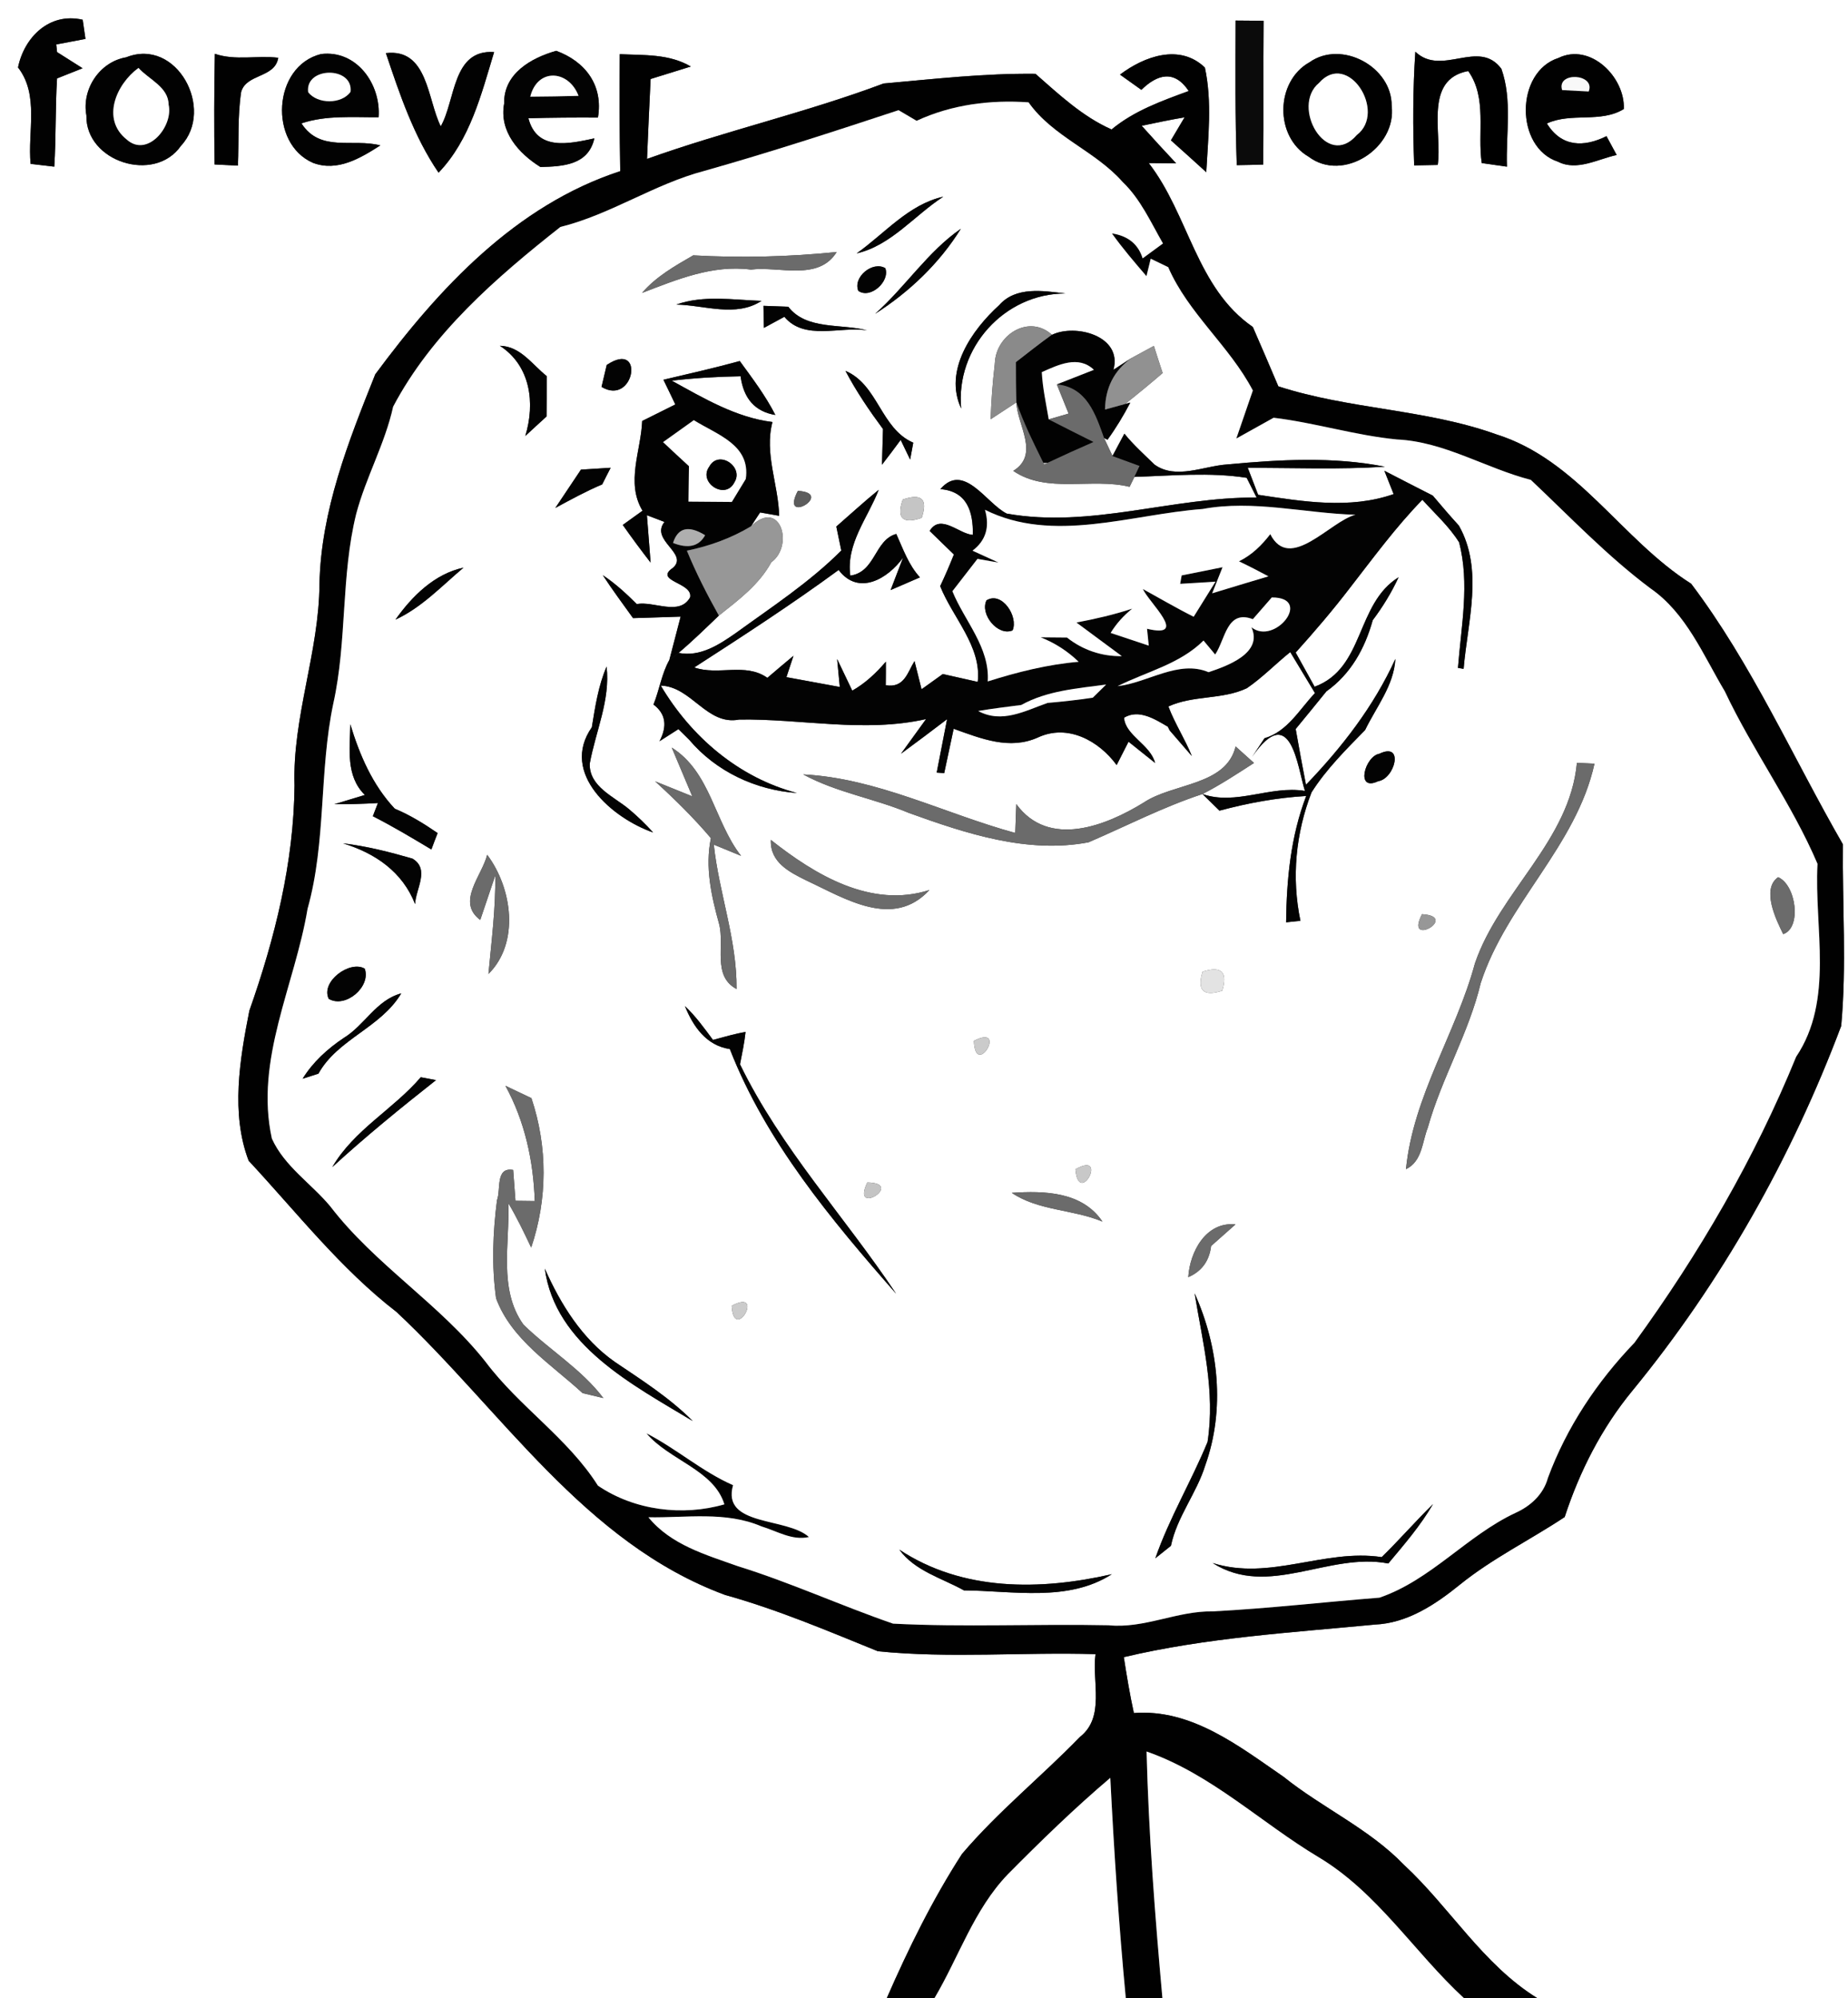 <?xml version="1.0" encoding="utf-8"?>
<!-- Generator: Adobe Illustrator 15.0.2, SVG Export Plug-In . SVG Version: 6.00 Build 0)  -->
<!DOCTYPE svg PUBLIC "-//W3C//DTD SVG 1.1//EN" "http://www.w3.org/Graphics/SVG/1.1/DTD/svg11.dtd">
<svg version="1.1" id="Layer_1" xmlns="http://www.w3.org/2000/svg" xmlns:xlink="http://www.w3.org/1999/xlink" x="0px" y="0px"
	 width="160px" height="173px" viewBox="0 0 160 173" enable-background="new 0 0 160 173" xml:space="preserve">
<rect x="0" y="0" width="160" height="173" fill="#333333" stroke="none"/>
<path fill="#FFFFFF" d="M0,0h160v173h-26.91c-4.71-2.92-7.54-7.83-11.529-11.53c-3.021-3.14-7.07-4.93-10.431-7.63
	c-3.87-2.66-7.97-5.9-12.96-5.52c-0.35-1.601-0.62-3.221-0.87-4.84c7.13-1.69,14.46-2.121,21.729-2.82
	c2.82-0.12,5.25-1.74,7.371-3.46c2.81-2.271,6.07-3.86,9.07-5.851c1.289-3.949,3.199-7.699,5.84-10.91
	c7.739-9.43,13.81-20.209,18.1-31.609c0.48-5.22,0.09-10.48,0.15-15.72c-4.34-7.53-7.891-15.63-13.141-22.57
	c-6.04-3.82-9.82-10.73-16.891-12.94c-6.079-2.18-12.699-2.15-18.85-4.15c-0.72-1.72-1.47-3.43-2.209-5.14
	c-4.9-3.38-5.541-9.71-9.011-14.19l2.37,0.02c-1.01-1.07-2-2.16-2.98-3.25c1.23-0.26,2.461-0.52,3.711-0.73
	c-0.301,0.5-0.891,1.49-1.181,1.99c1.03,0.91,2.04,1.84,3.06,2.76c0.16-3.01,0.521-6.09-0.119-9.06c-2.18-2.1-5.26-0.97-7.35,0.61
	c0.459,0.33,1.389,0.99,1.85,1.32c1.39-1.36,2.859-1.76,4.1,0.1c-2.34,0.86-4.73,1.71-6.68,3.33c-2.52-1.12-4.54-3.02-6.59-4.82
	c-4.41-0.05-8.78,0.45-13.15,0.84c-6.71,2.52-13.73,4.11-20.48,6.53c0.1-2.31,0.19-4.62,0.31-6.92c0.87-0.27,2.61-0.81,3.48-1.08
	c-1.87-1.11-4.07-0.97-6.15-1.07c-0.03,3.37-0.02,6.75,0.04,10.13c-9.04,2.95-15.71,10.15-21.21,17.59
	c-2.33,5.83-4.69,11.77-4.83,18.14c-0.03,5.91-2.35,11.53-2.16,17.46c-0.06,6.68-1.7,13.23-3.91,19.5
	c-0.83,4.2-1.62,8.91-0.06,12.99c4.16,4.47,7.94,9.34,12.81,13.1c9.1,8.521,16.25,19.99,28.43,24.49c4.55,1.27,8.88,3.11,13.24,4.88
	c6.25,0.63,12.57,0.061,18.84,0.25c-0.32,2.38,0.851,5.45-1.35,7.171c-3.34,3.439-7.1,6.469-10.21,10.129
	c-2.55,3.95-4.63,8.181-6.51,12.48H0V0 M1.56,5.84c1.85,2.39,0.82,5.57,1.09,8.35c0.51,0.06,1.54,0.18,2.05,0.24
	c0.16-2.55,0.08-5.1,0.24-7.64c0.55-0.22,1.65-0.66,2.21-0.88C6.6,5.56,5.49,4.86,4.94,4.51L4.87,3.85C5.5,3.73,6.76,3.49,7.4,3.37
	C7.34,2.96,7.22,2.12,7.16,1.71C4.26,1.04,2.09,3.24,1.56,5.84 M106.98,1.78c-0.01,4.17-0.051,8.35,0.1,12.52
	c0.57-0.01,1.71-0.03,2.29-0.05c0.04-4.15-0.011-8.3,0.03-12.45C108.79,1.79,107.58,1.78,106.98,1.78 M10.93,4.96
	c-2.3,0.39-3.87,2.75-3.45,5.03c-0.09,4.02,5.91,5.93,8.19,2.63C18.63,9.46,15.3,3.22,10.93,4.96 M18.6,4.66
	c-0.06,3.19-0.07,6.39-0.02,9.58l2.02,0.1c0.09-2.13-0.04-4.27,0.28-6.38c0.45-1.6,2.93-1.19,3.21-2.96
	C22.26,4.78,20.4,5.27,18.6,4.66 M27.1,14.1c2.11,0.8,4.11-0.41,5.83-1.51c-2.38-0.63-5.21,0.63-6.83-1.91
	c2.16-0.72,4.45-0.51,6.68-0.53c0.21-2.85-1.89-5.85-4.99-5.47C23.6,5.73,23.25,12.43,27.1,14.1 M33.41,4.6
	c1.2,3.58,2.42,7.21,4.56,10.35c2.73-2.84,3.7-6.78,4.81-10.44c-3.63-0.26-3.33,4.18-4.62,6.43C36.99,8.6,37.05,4.17,33.41,4.6
	 M43.65,8.96c-0.45,2.42,1.25,4.32,3.14,5.5c1.95-0.05,4.15-0.16,4.67-2.48c-2.18,0.47-4.97,1.12-5.71-1.74
	c2-0.06,4.01-0.07,6.02-0.06c0.47-2.77-1.06-4.84-3.61-5.78C46,5.01,43.59,6.37,43.65,8.96 M113.38,5.39
	c-2.97,1.66-3.04,6.45-0.09,8.17c3.01,2.29,7.66-0.78,7.2-4.4C120.52,5.78,116.15,3.43,113.38,5.39 M122.439,14.32
	c0.511-0.01,1.531-0.03,2.041-0.04c0.399-2.771-1.23-7.41,2.64-8.13c1.659,2.34,0.78,5.31,1.17,7.97c0.55,0.08,1.64,0.23,2.181,0.31
	c-0.101-2.81,0.479-5.77-0.48-8.47c-1.961-2.65-5.15,0.71-7.45-1.48C122.32,7.76,122.32,11.04,122.439,14.32 M134.891,14
	c1.639,0.84,3.449-0.23,5.08-0.58c-0.221-0.4-0.66-1.22-0.881-1.63c-1.949,0.97-3.9,0.96-5.16-1.1c2.131-0.98,4.641-0.01,6.66-1.25
	c0.12-2.76-2.9-5.77-5.66-4.42C131.189,6.22,131.15,12.77,134.891,14z"/>
<path fill="#020202" d="M1.56,5.84c0.53-2.6,2.7-4.8,5.6-4.13C7.22,2.12,7.34,2.96,7.4,3.37C6.76,3.49,5.5,3.73,4.87,3.85l0.07,0.66
	c0.55,0.35,1.66,1.05,2.21,1.4C6.59,6.13,5.49,6.57,4.94,6.79c-0.16,2.54-0.08,5.09-0.24,7.64c-0.51-0.06-1.54-0.18-2.05-0.24
	C2.38,11.41,3.41,8.23,1.56,5.84z"/>
<path fill="#0B0B0B" d="M106.98,1.78c0.6,0,1.81,0.01,2.42,0.02c-0.041,4.15,0.01,8.3-0.03,12.45c-0.58,0.02-1.72,0.04-2.29,0.05
	C106.93,10.13,106.971,5.95,106.98,1.78z"/>
<path fill="#010101" d="M53.66,4.69c2.08,0.1,4.28-0.04,6.15,1.07c-0.87,0.271-2.61,0.81-3.48,1.08c-0.12,2.3-0.21,4.61-0.31,6.92
	c6.75-2.42,13.77-4.01,20.48-6.53c4.37-0.39,8.74-0.89,13.15-0.84c2.05,1.8,4.07,3.7,6.59,4.82c1.949-1.62,4.34-2.47,6.68-3.33
	c-1.24-1.86-2.71-1.46-4.1-0.1c-0.461-0.33-1.391-0.99-1.85-1.32c2.09-1.58,5.17-2.71,7.35-0.61c0.64,2.97,0.279,6.05,0.119,9.06
	c-1.02-0.92-2.029-1.85-3.06-2.76c0.29-0.5,0.88-1.49,1.181-1.99c-1.25,0.21-2.48,0.47-3.711,0.73c0.98,1.09,1.971,2.18,2.98,3.25
	l-2.37-0.02c3.47,4.48,4.11,10.81,9.011,14.19c0.739,1.71,1.489,3.42,2.209,5.14c6.15,2,12.771,1.97,18.85,4.15
	c7.07,2.21,10.851,9.12,16.891,12.94c5.25,6.94,8.801,15.04,13.141,22.57c-0.061,5.24,0.33,10.5-0.15,15.72
	c-4.29,11.4-10.36,22.18-18.1,31.609c-2.641,3.211-4.551,6.961-5.84,10.91c-3,1.99-6.261,3.58-9.07,5.851
	c-2.121,1.72-4.551,3.34-7.371,3.46c-7.27,0.699-14.6,1.13-21.729,2.82c0.25,1.619,0.521,3.239,0.87,4.84
	c4.99-0.381,9.09,2.859,12.96,5.52c3.36,2.7,7.41,4.49,10.431,7.63c3.989,3.7,6.819,8.61,11.529,11.53h-6.35
	c-4.29-3.96-7.48-9.15-12.58-12.2c-5.01-3-9.29-7.19-14.891-9.149c0.181,7.13,0.73,14.24,1.371,21.35h-3.17
	c-0.601-6.35-1.021-12.71-1.341-19.07c-3.101,2.631-6.021,5.471-8.88,8.36c-2.92,3.04-4.23,7.14-6.34,10.71h-4.13
	c1.88-4.3,3.96-8.53,6.51-12.48c3.11-3.66,6.87-6.689,10.21-10.129c2.2-1.721,1.029-4.791,1.35-7.171
	c-6.27-0.189-12.59,0.38-18.84-0.25c-4.36-1.77-8.69-3.61-13.24-4.88c-12.18-4.5-19.33-15.97-28.43-24.49
	c-4.87-3.76-8.65-8.63-12.81-13.1c-1.56-4.08-0.77-8.79,0.06-12.99c2.21-6.27,3.85-12.82,3.91-19.5
	c-0.19-5.93,2.13-11.55,2.16-17.46c0.14-6.37,2.5-12.31,4.83-18.14c5.5-7.44,12.17-14.64,21.21-17.59
	C53.64,11.44,53.63,8.06,53.66,4.69 M79.36,10.46c-0.39-0.23-1.17-0.69-1.56-0.92c-5.58,1.84-11.17,3.66-16.83,5.26
	c-4.33,1.14-8.09,3.77-12.45,4.85c-5.58,4.4-11.15,9.24-14.48,15.56c-0.71,3.22-2.36,6.11-3.2,9.29
	c-1.33,5.38-0.78,11.01-1.98,16.41c-1.24,5.87-0.6,11.97-2.23,17.78c-1.1,6.61-4.59,13.05-3.09,19.89c1.09,2.41,3.4,3.88,5.05,5.859
	c3.89,5.08,9.5,8.461,13.46,13.48c2.91,3.88,7.12,6.6,9.72,10.71c3.17,2.16,7.36,2.66,10.95,1.62c-0.92-2.99-4.78-3.811-6.75-6.15
	c2.6,1.33,4.81,3.311,7.5,4.49c-1.02,3.6,4.65,2.75,6.57,4.49c-1.46,0.33-2.77-0.52-4.11-0.92c-3.09-1.33-6.53-0.73-9.79-0.79
	c1.95,2.39,4.96,3.239,7.73,4.229c4.57,1.42,8.93,3.42,13.45,4.98c6.2,0.32,12.44,0.01,18.661,0.14c3.09,0.311,5.93-1.25,9-1.2
	c4.83-0.25,9.64-0.81,14.459-1.189c4.461-1.53,7.551-5.36,11.771-7.34c1.31-0.59,2.42-1.6,2.81-3.03c1.621-4.39,4.26-8.34,7.49-11.7
	c5.59-7.699,10.4-15.939,14-24.76c3.311-4.94,1.551-11.14,1.85-16.71c-2.229-5.22-5.609-9.81-8.029-14.94
	c-1.87-3.13-3.33-6.76-6.439-8.91c-3.74-2.8-6.961-6.19-10.351-9.39c-3.91-1.01-7.49-3.31-11.59-3.5
	c-3.61-0.35-7.091-1.45-10.681-1.88c-0.81,0.45-2.42,1.35-3.229,1.8c0.36-1.04,1.069-3.12,1.431-4.16
	c-2.021-3.86-5.591-6.67-7.33-10.68c-0.371-0.18-1.131-0.55-1.511-0.73l-0.37,1.51c-1.029-1.2-2.07-2.41-2.99-3.7
	c1.391,0.21,2.28,0.93,2.66,2.16c0.59-0.43,1.17-0.86,1.76-1.29c-1.06-1.84-1.939-3.84-3.5-5.33c-2.379-2.7-6.029-3.9-8.14-6.89
	C85.73,8.63,82.4,9.05,79.36,10.46z"/>
<path fill="#020202" d="M10.93,4.96c4.37-1.74,7.7,4.5,4.74,7.66c-2.28,3.3-8.28,1.39-8.19-2.63C7.06,7.71,8.63,5.35,10.93,4.96
	 M10.97,12.08c1.79,1.61,4.06-1.15,3.63-3.02c-0.02-1.54-1.72-2.18-2.61-3.18C10.07,7.28,8.74,10.31,10.97,12.08z"/>
<path fill="#010101" d="M18.6,4.66c1.8,0.61,3.66,0.12,5.49,0.34c-0.28,1.77-2.76,1.36-3.21,2.96c-0.32,2.11-0.19,4.25-0.28,6.38
	l-2.02-0.1C18.53,11.05,18.54,7.85,18.6,4.66z"/>
<path fill="#020202" d="M27.1,14.1c-3.85-1.67-3.5-8.37,0.69-9.42c3.1-0.38,5.2,2.62,4.99,5.47c-2.23,0.02-4.52-0.19-6.68,0.53
	c1.62,2.54,4.45,1.28,6.83,1.91C31.21,13.69,29.21,14.9,27.1,14.1 M26.68,7.98c0.8,1.05,2.9,1.06,3.67-0.03
	C30.6,5.72,26.4,5.76,26.68,7.98z"/>
<path fill="#020202" d="M33.41,4.6c3.64-0.43,3.58,4,4.75,6.34c1.29-2.25,0.99-6.69,4.62-6.43c-1.11,3.66-2.08,7.6-4.81,10.44
	C35.83,11.81,34.61,8.18,33.41,4.6z"/>
<path fill="#030303" d="M43.65,8.96C43.59,6.37,46,5.01,48.16,4.4c2.55,0.94,4.08,3.01,3.61,5.78c-2.01-0.01-4.02,0-6.02,0.06
	c0.74,2.86,3.53,2.21,5.71,1.74c-0.52,2.32-2.72,2.43-4.67,2.48C44.9,13.28,43.2,11.38,43.65,8.96 M45.91,8.37
	c1.39-0.01,2.78-0.03,4.18-0.07C49.25,6.06,46.54,5.84,45.91,8.37z"/>
<path fill="#010101" d="M113.38,5.39c2.771-1.96,7.14,0.39,7.11,3.77c0.46,3.62-4.19,6.69-7.2,4.4
	C110.34,11.84,110.41,7.05,113.38,5.39 M114.2,7.18c-2.47,2.04,0.649,7.55,3.271,4.51C120.1,9.7,116.71,4.33,114.2,7.18z"/>
<path d="M122.439,14.32c-0.119-3.28-0.119-6.56,0.101-9.84c2.3,2.19,5.489-1.17,7.45,1.48c0.96,2.7,0.38,5.66,0.48,8.47
	c-0.541-0.08-1.631-0.23-2.181-0.31c-0.39-2.66,0.489-5.63-1.17-7.97c-3.87,0.72-2.24,5.36-2.64,8.13
	C123.971,14.29,122.95,14.31,122.439,14.32z"/>
<path fill="#010101" d="M134.891,14c-3.74-1.23-3.701-7.78,0.039-8.98c2.76-1.35,5.78,1.66,5.66,4.42
	c-2.02,1.24-4.529,0.27-6.66,1.25c1.26,2.06,3.211,2.07,5.16,1.1c0.221,0.41,0.66,1.23,0.881,1.63
	C138.34,13.77,136.529,14.84,134.891,14 M135.25,7.8c0.57,0.03,1.73,0.09,2.3,0.12C138.16,6.36,134.74,6.18,135.25,7.8z"/>
<path fill="#FFFFFF" d="M26.68,7.98c-0.28-2.22,3.92-2.26,3.67-0.03C29.58,9.04,27.48,9.03,26.68,7.98z"/>
<path fill="#FFFFFF" d="M45.91,8.37c0.63-2.53,3.34-2.31,4.18-0.07C48.69,8.34,47.3,8.36,45.91,8.37z"/>
<path fill="#FFFFFF" d="M10.97,12.08c-2.23-1.77-0.9-4.8,1.02-6.2c0.89,1,2.59,1.64,2.61,3.18C15.03,10.93,12.76,13.69,10.97,12.08z
	"/>
<path fill="#FFFFFF" d="M114.2,7.18c2.51-2.85,5.899,2.52,3.271,4.51C114.85,14.73,111.73,9.22,114.2,7.18z"/>
<path fill="#F8F8F8" d="M135.25,7.8c-0.51-1.62,2.91-1.44,2.3,0.12C136.98,7.89,135.82,7.83,135.25,7.8z"/>
<path fill="#FFFFFF" d="M79.36,10.46c3.041-1.41,6.371-1.83,9.69-1.6c2.11,2.99,5.761,4.19,8.14,6.89c1.561,1.49,2.44,3.49,3.5,5.33
	c-0.59,0.43-1.17,0.86-1.76,1.29c-0.38-1.23-1.27-1.95-2.66-2.16c0.92,1.29,1.961,2.5,2.99,3.7l0.37-1.51
	c0.38,0.18,1.14,0.55,1.511,0.73c1.739,4.01,5.31,6.82,7.33,10.68c-0.361,1.04-1.07,3.12-1.431,4.16c0.81-0.45,2.42-1.35,3.229-1.8
	c3.59,0.43,7.07,1.53,10.681,1.88c4.1,0.19,7.68,2.49,11.59,3.5c3.39,3.2,6.61,6.59,10.351,9.39c3.109,2.15,4.569,5.78,6.439,8.91
	c2.42,5.13,5.8,9.72,8.029,14.94c-0.299,5.57,1.461,11.77-1.85,16.71c-3.6,8.82-8.41,17.061-14,24.76
	c-3.23,3.36-5.869,7.311-7.49,11.7c-0.39,1.431-1.5,2.44-2.81,3.03c-4.22,1.979-7.31,5.81-11.771,7.34
	c-4.819,0.38-9.629,0.939-14.459,1.189c-3.07-0.05-5.91,1.511-9,1.2c-6.221-0.13-12.461,0.181-18.661-0.14
	c-4.52-1.561-8.88-3.561-13.45-4.98c-2.77-0.99-5.78-1.84-7.73-4.229c3.26,0.06,6.7-0.54,9.79,0.79c1.34,0.4,2.65,1.25,4.11,0.92
	c-1.92-1.74-7.59-0.891-6.57-4.49c-2.69-1.18-4.9-3.16-7.5-4.49c1.97,2.34,5.83,3.16,6.75,6.15c-3.59,1.04-7.78,0.54-10.95-1.62
	c-2.6-4.11-6.81-6.83-9.72-10.71c-3.96-5.02-9.57-8.4-13.46-13.48c-1.65-1.979-3.96-3.449-5.05-5.859
	c-1.5-6.84,1.99-13.28,3.09-19.89c1.63-5.81,0.99-11.91,2.23-17.78c1.2-5.4,0.65-11.03,1.98-16.41c0.84-3.18,2.49-6.07,3.2-9.29
	c3.33-6.32,8.9-11.16,14.48-15.56c4.36-1.08,8.12-3.71,12.45-4.85c5.66-1.6,11.25-3.42,16.83-5.26
	C78.19,9.77,78.97,10.23,79.36,10.46 M74.17,21.94c2.97-0.68,5.01-3.3,7.5-4.91C78.66,17.7,76.6,20.22,74.17,21.94 M75.77,27.17
	c2.96-1.89,5.57-4.38,7.419-7.36C80.34,21.77,78.38,24.85,75.77,27.17 M55.59,25.36c3.03-1.16,6.1-2.45,9.42-2.02
	c2.44-0.31,5.85,1.03,7.43-1.52c-4.13,0.42-8.28,0.52-12.42,0.29C58.43,23.03,56.81,23.94,55.59,25.36 M74.31,25.18
	c1.05,0.75,2.77-0.83,2.34-1.96C75.57,22.57,73.83,23.98,74.31,25.18 M58.56,26.37c2.42,0.05,5.17,1.13,7.37-0.32
	C63.49,25.97,60.92,25.53,58.56,26.37 M86.51,26.42c-2.369,2.15-4.83,5.68-3.289,8.95c-0.5-5.25,3.739-9.96,9.02-9.96
	C90.311,25.18,87.95,24.78,86.51,26.42 M71.23,26.33C71.88,27.01,71.88,27.01,71.23,26.33 M66.14,28.39l1.77-0.96
	c1.75,2.09,4.8,0.81,7.16,1.17c-2.24-0.59-5.26-0.01-6.82-2.04l-2.15-0.08C66.11,26.96,66.13,27.91,66.14,28.39 M86.15,31.22
	l-0.03,0.36c-0.181,1.57-0.3,3.14-0.351,4.72c0.561-0.37,1.681-1.1,2.23-1.46c0.061,1.94,2.05,4.5-0.27,5.93
	c2.91,2,6.779,0.57,10.069,1.38l0.421-0.86c3.229-0.1,6.51-0.42,9.719,0.08l0.86,1.71c-7.271-0.06-14.34,2.68-21.63,1.39
	c-1.76-0.86-3.71-4.5-5.75-2.12c2.32,0.18,2.85,1.97,2.811,3.96c-1.19-0.06-2.791-1.89-3.74-0.34c0.529,0.51,1.58,1.53,2.1,2.04
	c-0.369,0.92-0.76,1.84-1.189,2.74c1.08,2.72,3.609,5.23,3.25,8.29c-0.75-0.17-2.271-0.51-3.021-0.68
	c-0.46,0.33-1.38,0.99-1.84,1.32c-0.15-0.61-0.46-1.83-0.61-2.44c-0.6,0.95-0.87,2.36-2.49,2.09c0.01-0.51,0.01-1.53,0.01-2.04
	c-0.84,0.98-1.78,1.87-2.91,2.51c-0.44-0.92-0.87-1.83-1.31-2.74c0.06,0.6,0.17,1.81,0.23,2.42c-1.54-0.28-3.08-0.57-4.62-0.85
	l0.61-1.85c-0.76,0.63-1.51,1.27-2.26,1.91c-1.9-1.35-4.25-0.17-6.33-0.9c4.23-2.73,8.45-5.47,12.5-8.44
	c1.73,2.28,4.27,0.75,5.58-1.07l-1.08,2.81c0.63-0.27,1.9-0.82,2.54-1.1c-0.99-1.08-1.46-2.46-2.05-3.76
	c-1.9,0.53-1.78,3.29-3.98,3.61c-0.38-2.77,1.52-5,2.46-7.43c-1.26,1.02-2.45,2.12-3.67,3.18c0.11,0.52,0.32,1.56,0.43,2.08
	c-2.75,2.75-6,4.87-9.13,7.14c-1.45,1.01-3.08,2.09-4.96,1.72c1.21-1.021,2.34-2.13,3.49-3.23c1.69-1.34,3.49-2.68,4.54-4.62
	c1.98-1.42,0.8-5.58-1.76-3.11c0.2-0.3,0.59-0.9,0.79-1.2c0.41,0.07,1.23,0.22,1.65,0.29c-0.07-2.73-1.3-5.39-0.58-8.12
	c-3.17-0.39-5.97-2.07-8.72-3.58c1.98-0.23,3.97-0.35,5.96-0.38c0.26,1.94,1.26,3.06,3.01,3.35c-0.85-1.67-1.98-3.16-3.08-4.67
	c-2.19,0.6-4.4,1.1-6.61,1.62c0.35,0.71,0.69,1.43,1.03,2.14c-0.72,0.36-2.15,1.07-2.87,1.43c-0.1,2.58-1.44,5.33,0.03,7.77
	c-0.57,0.41-1.14,0.82-1.71,1.23c0.78,1.11,1.58,2.19,2.41,3.26c-0.08-1.03-0.24-3.08-0.32-4.1l1.52,0.58
	c-1.27,1.6,2.13,2.73,0.74,3.97c-1.72,1.17,1.75,1.26,1.48,2.56c-0.92,1.65-3.14,0.3-4.62,0.58c-0.91-0.91-1.87-1.79-2.94-2.5
	c0.83,1.27,1.74,2.49,2.62,3.72c1.38-0.04,2.75-0.09,4.12-0.13c-0.24,0.94-0.74,2.82-0.98,3.76c-0.66,1.17-0.86,2.59-1.37,3.85
	c1.05,0.79,1.22,1.85,0.52,3.18c0.41-0.26,1.23-0.79,1.64-1.05c0.24,0.23,0.7,0.7,0.94,0.93c2.32,2.74,5.75,4.35,9.32,4.6
	c-5.04-1.33-9.16-4.86-11.79-9.3c2.69,0.09,3.98,3.49,6.8,2.94c5.4-0.08,10.8,1.17,16.17-0.04c-0.54,0.75-1.63,2.25-2.17,3
	c1.34-0.99,2.67-1.979,3.99-2.99c-0.221,1.16-0.67,3.47-0.9,4.62l0.65,0.05c0.27-1.28,0.55-2.56,0.82-3.84
	c2.38,0.85,4.83,1.86,7.3,0.75c2.58-1.2,5.271,0.29,6.81,2.39c0.34-0.67,0.68-1.34,1.03-2.021c0.569,0.46,1.72,1.38,2.3,1.84
	c-0.42-1.61-2.58-2.37-2.689-3.92c1.279-0.77,2.68,0.13,3.789,0.78l0.16,0.32c0.48,0.56,1.44,1.67,1.92,2.22
	c-0.59-1.47-1.469-2.8-2.029-4.29c2.15-0.99,4.65-0.57,6.79-1.58c1.35-0.92,2.489-2.11,3.76-3.13c0.71,1.18,1.431,2.37,2.14,3.55
	c-1.34,1.41-2.379,3.33-4.369,3.91c-0.271,0.41-0.811,1.21-1.07,1.61c3.38-4.89,3.92,0.92,4.57,2.95c-3-0.49-5.98,1.29-8.871,0.27
	c0.371,0.36,1.101,1.08,1.471,1.44c2.46-0.66,4.96-1.12,7.51-1.27c-1.34,3.49-1.699,7.22-1.74,10.94c0.311-0.04,0.93-0.1,1.24-0.13
	c-0.779-3.75-0.41-7.57,0.96-11.12c1.28-2.02,2.979-3.7,4.64-5.4c0.971-2.01,2.49-3.85,2.621-6.16c-1.871,4.11-4.621,7.65-7.74,10.9
	c-0.311-1.61-0.61-3.22-0.891-4.83c0.891-1.08,1.78-2.17,2.66-3.26c2.11-1.5,3.33-3.71,4.01-6.16c0.871-1.16,1.631-2.4,2.24-3.72
	c-3.73,2.32-2.92,7.87-7.27,9.48c-0.41-0.74-1.23-2.22-1.641-2.96c1.631-1.81,3.211-3.66,4.69-5.59c2.021-2.6,3.97-5.27,6.28-7.64
	c1.08,1.2,2.32,2.31,3.18,3.69c0.93,3.56,0.18,7.26-0.1,10.87l0.49,0.08c0.34-4.08,1.75-8.59-0.41-12.4
	c-0.771-0.85-1.521-1.72-2.261-2.6c-1.399-0.71-2.8-1.43-4.19-2.15l0.801,2.021c-3.79,1.33-7.87,0.64-11.73,0.06
	c-0.22-0.58-0.68-1.75-0.9-2.34c3.961,0.01,7.931,0.16,11.881-0.09c-4.471-0.89-9.12-0.62-13.631-0.2
	c-2.059,0.13-4.479,1.35-6.329,0.01c-0.89-0.87-1.82-1.7-2.601-2.67l-1.029,1.93c-0.18-0.39-0.551-1.16-0.73-1.55l0.301,0.14
	c0.739-1.02,1.389-2.1,1.969-3.21l-0.449,0.12c1.1-0.87,2.18-1.76,3.25-2.68c-0.26-0.78-0.51-1.57-0.76-2.35
	c-0.5,0.27-1.48,0.8-1.971,1.07l-1.529,1c0.81-2.95-3.311-4.01-5.32-3.03C89.15,27.23,86.4,28.88,86.15,31.22 M43.28,29.94
	c2.66,1.73,3.07,4.96,2.2,7.81c0.61-0.57,1.23-1.13,1.84-1.69c0.01-1.16,0.01-2.33,0.01-3.5C46.07,31.56,45.05,29.97,43.28,29.94
	 M52.53,31.6c-0.11,0.48-0.34,1.42-0.45,1.9C54.94,35.21,55.87,29.37,52.53,31.6 M73.2,32.11c0.93,1.77,2.06,3.43,3.25,5.04
	c-0.02,0.77-0.07,2.32-0.09,3.09c0.55-0.71,1.09-1.43,1.62-2.15l0.82,1.7c0.07-0.36,0.2-1.09,0.27-1.46
	C76.24,37.1,76.04,33.32,73.2,32.11 M50.3,40.66c-0.74,1.11-1.48,2.21-2.22,3.32c1.33-0.72,2.66-1.45,4.06-2.04
	c0.18-0.36,0.54-1.08,0.73-1.44C52.22,40.54,50.94,40.62,50.3,40.66 M69.08,42.5C67.46,45.58,72.34,42.7,69.08,42.5 M78.16,43.25
	c-0.56,1.62-0.01,2.15,1.64,1.59C80.35,43.22,79.81,42.69,78.16,43.25 M34.24,53.65c2.27-1.05,4-2.91,5.89-4.5
	C37.63,49.68,35.67,51.62,34.24,53.65 M51.24,62.97c-2.79,3.99,1.79,7.88,5.31,9.11c-0.65-0.72-1.34-1.39-2.08-2.01
	c-1.29-1.09-3.47-1.95-3.41-3.95c0.51-2.81,1.79-5.49,1.46-8.41C51.8,59.38,51.53,61.19,51.24,62.97 M31.59,68.83
	c-0.66,0.2-1.98,0.6-2.64,0.8c1.26,0.01,2.52-0.03,3.77-0.1l-0.44,1.14c1.73,0.88,3.4,1.88,5.07,2.88c0.13-0.36,0.4-1.07,0.54-1.42
	c-1.18-0.81-2.39-1.56-3.71-2.11c-1.93-2.06-3.04-4.64-3.85-7.31C30.3,64.83,29.91,67.18,31.59,68.83 M106.98,64.63
	c-0.83,3.42-5.41,3.15-7.961,4.86c-3.279,2.02-8.229,3.979-11.029,0.13c-0.02,0.62-0.07,1.87-0.09,2.5
	c-6.121-1.67-11.95-4.74-18.36-5.07c2.88,1.57,6.16,2.08,9.16,3.34c4.94,1.78,10.239,3.54,15.54,2.54
	c3.279-1.41,6.46-3.06,9.869-4.18c1.551-0.79,3-1.75,4.461-2.69C108.04,65.58,107.51,65.11,106.98,64.63 M119.43,65.26
	c-1.26,0.21-2.109,3.33-0.109,2.38C120.77,67.43,121.6,64.21,119.43,65.26 M58.16,64.73c0.45,1.06,1.34,3.17,1.78,4.22
	c-0.8-0.32-2.41-0.97-3.22-1.3c1.7,1.55,3.34,3.16,4.83,4.92c-0.52,2.52,0.04,5,0.71,7.43c0.5,1.88-0.61,4.51,1.51,5.63
	c0.04-4.28-1.52-8.3-1.97-12.5c0.59,0.24,1.77,0.73,2.36,0.97C61.85,71.15,61.52,66.84,58.16,64.73 M136.529,66.05
	c-0.619,6.75-6.699,11.13-8.829,17.36c-1.64,6.07-5.341,11.46-5.97,17.82c1.41-0.681,1.39-2.34,1.89-3.601
	c1.2-4.29,3.54-8.16,4.58-12.51c2.229-6.9,8.28-11.86,9.85-19C137.67,66.1,136.91,66.07,136.529,66.05 M29.7,73.02
	c2.79,0.85,5.15,2.47,6.24,5.26c0.04-1.3,1.31-3.021-0.23-3.94C33.74,73.77,31.74,73.26,29.7,73.02 M66.74,72.72
	c-0.08,1.95,1.61,2.79,3.09,3.521c3.35,1.56,7.49,4.229,10.64,0.82C75.42,78.68,70.57,75.75,66.74,72.72 M124.25,73.24
	C124.8,73.75,124.8,73.75,124.25,73.24 M42.18,74.01c-0.45,1.82-2.7,4.09-0.6,5.64c0.32-0.96,0.97-2.89,1.3-3.85
	c0.04,2.86-0.33,5.69-0.59,8.53C45.01,81.63,44.35,76.9,42.18,74.01 M154.391,80.88c1.619-0.55,1.119-4.26-0.44-4.93
	C152.49,76.97,153.75,79.59,154.391,80.88 M123.12,79.15C121.55,82.14,126.42,79.36,123.12,79.15 M28.46,86.48
	c1.44,0.86,3.68-1.04,3.12-2.61C30.3,83.11,27.74,84.99,28.46,86.48 M104.12,84.13c-0.5,1.63,0.069,2.18,1.7,1.65
	C106.311,84.15,105.75,83.61,104.12,84.13 M87.21,85.26C87.721,85.77,87.721,85.77,87.21,85.26 M29.76,89.87
	c-1.41,0.94-2.67,2.09-3.56,3.53c0.34-0.11,1.02-0.33,1.37-0.44c1.66-3,5.4-3.97,7.17-6.95C32.58,86.58,31.58,88.76,29.76,89.87
	 M59.3,87.109c0.71,1.761,1.85,3.421,3.89,3.721c3.13,8.029,8.78,14.779,14.4,21.189c-4.42-6.64-9.99-12.6-13.52-19.869
	c0.18-0.931,0.38-1.86,0.48-2.801c-0.95,0.16-1.88,0.44-2.82,0.69C60.97,89.02,60.23,87.98,59.3,87.109 M84.32,90.12
	C84.45,93.46,87.3,88.59,84.32,90.12 M131.33,91.34C131.891,91.79,131.891,91.79,131.33,91.34 M36.43,93.27
	c-2.38,2.78-5.78,4.551-7.66,7.78c2.88-2.64,5.91-5.11,8.98-7.53C37.42,93.46,36.76,93.33,36.43,93.27 M43.76,94.01
	c1.68,3.07,2.42,6.49,2.54,9.98c-0.42-0.01-1.25-0.021-1.67-0.021c-0.05-0.67-0.15-2-0.2-2.67c-1.56-0.28-1.05,1.7-1.4,2.62
	c-0.36,2.811-0.47,5.68-0.08,8.49c1.32,3.58,4.79,5.72,7.49,8.21c0.45,0.11,1.35,0.319,1.8,0.43c-1.92-2.53-4.68-4.17-6.92-6.36
	c-2.19-3.049-1.17-7.06-1.31-10.52c0.74,1.24,1.36,2.54,1.98,3.85c1.42-4.209,1.43-8.729,0.02-12.939
	C45.44,94.811,44.32,94.27,43.76,94.01 M117.27,95.16C117.8,95.66,117.8,95.66,117.27,95.16 M93.109,101.24
	C93.41,104.57,96.029,99.58,93.109,101.24 M75.09,102.38C73.64,105.42,78.41,102.43,75.09,102.38 M87.6,103.28
	c2.301,1.56,5.311,1.42,7.851,2.489C93.7,103.17,90.41,103.09,87.6,103.28 M102.88,110.58c1.16-0.5,1.82-1.4,1.979-2.7
	c0.701-0.62,1.41-1.25,2.111-1.87C104.41,105.76,103.02,108.37,102.88,110.58 M59.98,123.04c-2.01-2.021-4.42-3.55-6.76-5.13
	c-2.82-1.98-4.68-4.98-6.05-8.07C48.06,116.46,54.81,119.92,59.98,123.04 M103.43,111.98c0.7,4.27,1.801,8.479,1.12,12.869
	c-1.399,3.4-3.31,6.59-4.521,10.07c0.341-0.27,1.011-0.811,1.351-1.08c0.521-2.51,2.22-4.54,2.97-6.96
	C106.08,122.05,105.52,116.609,103.43,111.98 M63.35,113.061C63.55,116.38,66.31,111.47,63.35,113.061 M119.63,134.82
	c-4.979-0.75-9.68,2.08-14.64,0.51c4.83,3.07,10.039-0.96,15.21,0.04c1.38-1.65,2.79-3.28,3.87-5.14
	C122.55,131.72,121.15,133.33,119.63,134.82 M77.86,134.17c1.36,1.86,3.68,2.46,5.6,3.53c4.24,0.03,9.021,1.03,12.8-1.4
	C90.07,137.71,83.34,137.8,77.86,134.17z"/>
<path fill="#030303" d="M74.17,21.94c2.43-1.72,4.49-4.24,7.5-4.91C79.18,18.64,77.14,21.26,74.17,21.94z"/>
<path fill="#030303" d="M75.77,27.17c2.61-2.32,4.57-5.4,7.419-7.36C81.34,22.79,78.73,25.28,75.77,27.17z"/>
<path fill="#6B6B6B" d="M55.59,25.36c1.22-1.42,2.84-2.33,4.43-3.25c4.14,0.23,8.29,0.13,12.42-0.29c-1.58,2.55-4.99,1.21-7.43,1.52
	C61.69,22.91,58.62,24.2,55.59,25.36z"/>
<path fill="#030303" d="M74.31,25.18c-0.48-1.2,1.26-2.61,2.34-1.96C77.08,24.35,75.36,25.93,74.31,25.18z"/>
<path fill="#030303" d="M58.56,26.37c2.36-0.84,4.93-0.4,7.37-0.32C63.73,27.5,60.98,26.42,58.56,26.37z"/>
<path fill="#030303" d="M86.51,26.42c1.44-1.64,3.801-1.24,5.73-1.01c-5.28,0-9.52,4.71-9.02,9.96
	C81.68,32.1,84.141,28.57,86.51,26.42z"/>
<path fill="#1C1C1C" d="M71.23,26.33C71.88,27.01,71.88,27.01,71.23,26.33z"/>
<path fill="#030303" d="M66.14,28.39c-0.01-0.48-0.03-1.43-0.04-1.91l2.15,0.08c1.56,2.03,4.58,1.45,6.82,2.04
	c-2.36-0.36-5.41,0.92-7.16-1.17L66.14,28.39z"/>
<path fill="#8A8A8A" d="M86.15,31.22c0.25-2.34,3-3.99,4.93-2.229c-1.061,0.76-2.08,1.57-3.109,2.37c0,1.16,0.01,2.32,0.029,3.48
	c-0.55,0.36-1.67,1.09-2.23,1.46c0.051-1.58,0.17-3.15,0.351-4.72C86.13,31.49,86.141,31.31,86.15,31.22z"/>
<path fill="#020202" d="M91.08,28.99c2.01-0.98,6.13,0.08,5.32,3.03l1.529-1c-1.479,1.08-2.229,2.56-2.26,4.44l1.74-0.48l0.449-0.12
	c-0.58,1.11-1.229,2.19-1.969,3.21l-0.301-0.14c-0.74-2.07-1.49-4.39-4.09-4.65c0.8-0.32,2.41-0.94,3.21-1.26
	c-1.34-1.29-3.09-0.43-4.51,0.2c0.069,1.38,0.37,2.73,0.6,4.09c1.29,0.66,2.58,1.31,3.88,1.96c-1.33,0.58-2.66,1.18-3.97,1.8h-0.38
	c-0.85-1.71-1.7-3.43-2.33-5.23c-0.02-1.16-0.029-2.32-0.029-3.48C89,30.56,90.02,29.75,91.08,28.99z"/>
<path fill="#030303" d="M43.28,29.94c1.77,0.03,2.79,1.62,4.05,2.62c0,1.17,0,2.34-0.01,3.5c-0.61,0.56-1.23,1.12-1.84,1.69
	C46.35,34.9,45.94,31.67,43.28,29.94z"/>
<path fill="#919191" d="M97.93,31.02c0.49-0.27,1.471-0.8,1.971-1.07c0.25,0.78,0.5,1.57,0.76,2.35c-1.07,0.92-2.15,1.81-3.25,2.68
	l-1.74,0.48C95.7,33.58,96.45,32.1,97.93,31.02z"/>
<path fill="#030303" d="M52.53,31.6c3.34-2.23,2.41,3.61-0.45,1.9C52.19,33.02,52.42,32.08,52.53,31.6z"/>
<path fill="#020202" d="M57.44,32.88c2.21-0.52,4.42-1.02,6.61-1.62c1.1,1.51,2.23,3,3.08,4.67c-1.75-0.29-2.75-1.41-3.01-3.35
	c-1.99,0.03-3.98,0.15-5.96,0.38c2.75,1.51,5.55,3.19,8.72,3.58c-0.72,2.73,0.51,5.39,0.58,8.12c-0.42-0.07-1.24-0.22-1.65-0.29
	c-0.2,0.3-0.59,0.9-0.79,1.2c-1.71,1.03-3.6,1.71-5.55,2.11c0.8,1.94,1.75,3.8,2.77,5.62c-1.15,1.1-2.28,2.21-3.49,3.23
	c-0.2,0.15-0.6,0.46-0.8,0.62c0.24-0.94,0.74-2.82,0.98-3.76c-1.37,0.04-2.74,0.09-4.12,0.13c-0.88-1.23-1.79-2.45-2.62-3.72
	c1.07,0.71,2.03,1.59,2.94,2.5c1.48-0.28,3.7,1.07,4.62-0.58c0.27-1.3-3.2-1.39-1.48-2.56c1.39-1.24-2.01-2.37-0.74-3.97l-1.52-0.58
	c0.08,1.02,0.24,3.07,0.32,4.1c-0.83-1.07-1.63-2.15-2.41-3.26c0.57-0.41,1.14-0.82,1.71-1.23c-1.47-2.439-0.13-5.189-0.03-7.77
	c0.72-0.36,2.15-1.07,2.87-1.43C58.13,34.31,57.79,33.59,57.44,32.88 M57.41,38.28c0.74,0.7,1.49,1.39,2.24,2.08
	c-0.01,0.76-0.03,2.3-0.04,3.07c0.94,0.01,2.81,0.02,3.75,0.03c0.3-0.5,0.91-1.49,1.21-1.99c0.43-2.96-2.47-3.82-4.5-5.09
	C59.41,36.85,58.08,37.8,57.41,38.28 M58.27,47.01c1.32,0.521,2.25,0.3,2.78-0.67C59.62,45.46,58.69,45.68,58.27,47.01z"/>
<path fill="#4E4E4E" d="M86.15,31.22c-0.01,0.09-0.021,0.271-0.03,0.36L86.15,31.22z"/>
<path fill="#FFFFFF" d="M90.2,32.22c1.42-0.63,3.17-1.49,4.51-0.2c-0.8,0.32-2.41,0.94-3.21,1.26c0.25,0.63,0.76,1.9,1.02,2.53
	c-0.43,0.13-1.289,0.38-1.72,0.5C90.57,34.95,90.27,33.6,90.2,32.22z"/>
<path fill="#030303" d="M73.2,32.11c2.84,1.21,3.04,4.99,5.87,6.22c-0.07,0.37-0.2,1.1-0.27,1.46l-0.82-1.7
	c-0.53,0.72-1.07,1.44-1.62,2.15c0.02-0.771,0.07-2.32,0.09-3.09C75.26,35.54,74.13,33.88,73.2,32.11z"/>
<path fill="#6B6B6B" d="M91.5,33.28c2.6,0.26,3.35,2.58,4.09,4.65c0.18,0.39,0.551,1.16,0.73,1.55c0.59,0.22,1.76,0.65,2.35,0.86
	c-0.109,0.24-0.34,0.71-0.449,0.95L97.8,42.15c-3.29-0.81-7.159,0.62-10.069-1.38c2.319-1.43,0.33-3.99,0.27-5.93
	c0.63,1.8,1.48,3.52,2.33,5.23l0.08,0.17c0.08-0.04,0.22-0.13,0.3-0.17c1.31-0.62,2.64-1.22,3.97-1.8c-1.3-0.65-2.59-1.3-3.88-1.96
	c0.431-0.12,1.29-0.37,1.72-0.5C92.26,35.18,91.75,33.91,91.5,33.28 M95.74,40.24C96.32,40.81,96.32,40.81,95.74,40.24z"/>
<path fill="#FFFFFF" d="M57.41,38.28c0.67-0.48,2-1.43,2.66-1.9c2.03,1.27,4.93,2.13,4.5,5.09c-0.3,0.5-0.91,1.49-1.21,1.99
	c-0.94-0.01-2.81-0.02-3.75-0.03c0.01-0.77,0.03-2.31,0.04-3.07C58.9,39.67,58.15,38.98,57.41,38.28 M61.41,40.4
	c-1,1.38,1.39,2.93,2.17,1.37C64.44,40.42,62.22,38.91,61.41,40.4z"/>
<path fill="#030303" d="M97.35,37.55c0.78,0.97,1.711,1.8,2.601,2.67c1.85,1.34,4.271,0.12,6.329-0.01
	c4.511-0.42,9.16-0.69,13.631,0.2c-3.95,0.25-7.92,0.1-11.881,0.09c0.221,0.59,0.681,1.76,0.9,2.34c3.86,0.58,7.94,1.27,11.73-0.06
	l-0.801-2.021c1.391,0.72,2.791,1.44,4.19,2.15c0.74,0.88,1.49,1.75,2.261,2.6c2.16,3.81,0.75,8.32,0.41,12.4l-0.49-0.08
	c0.279-3.61,1.029-7.31,0.1-10.87c-0.859-1.38-2.1-2.49-3.18-3.69c-2.311,2.37-4.26,5.04-6.28,7.64c-1.479,1.93-3.06,3.78-4.69,5.59
	c0.41,0.74,1.23,2.22,1.641,2.96c4.35-1.61,3.539-7.16,7.27-9.48c-0.609,1.32-1.369,2.56-2.24,3.72c-0.68,2.45-1.899,4.66-4.01,6.16
	c-0.88,1.09-1.77,2.18-2.66,3.26c0.28,1.61,0.58,3.22,0.891,4.83c3.119-3.25,5.869-6.79,7.74-10.9c-0.131,2.31-1.65,4.15-2.621,6.16
	c-1.66,1.7-3.359,3.38-4.64,5.4c-1.37,3.55-1.739,7.37-0.96,11.12c-0.311,0.03-0.93,0.09-1.24,0.13c0.041-3.72,0.4-7.45,1.74-10.94
	c-2.55,0.15-5.05,0.61-7.51,1.27c-0.37-0.36-1.1-1.08-1.471-1.44c2.891,1.02,5.871-0.76,8.871-0.27c-0.65-2.03-1.19-7.84-4.57-2.95
	c0.26-0.4,0.8-1.2,1.07-1.61c1.99-0.58,3.029-2.5,4.369-3.91c-0.709-1.18-1.43-2.37-2.14-3.55c-1.271,1.02-2.41,2.21-3.76,3.13
	c-2.14,1.01-4.64,0.59-6.79,1.58c0.561,1.49,1.439,2.82,2.029,4.29c-0.479-0.55-1.439-1.66-1.92-2.22l-0.16-0.32
	c-1.109-0.65-2.51-1.55-3.789-0.78c0.109,1.55,2.27,2.31,2.689,3.92c-0.58-0.46-1.73-1.38-2.3-1.84
	c-0.351,0.68-0.69,1.35-1.03,2.021c-1.539-2.1-4.229-3.59-6.81-2.39c-2.47,1.11-4.92,0.1-7.3-0.75c-0.271,1.28-0.551,2.56-0.82,3.84
	l-0.65-0.05c0.23-1.15,0.68-3.46,0.9-4.62c-1.32,1.01-2.65,2-3.99,2.99c0.54-0.75,1.63-2.25,2.17-3
	c-5.37,1.21-10.77-0.04-16.17,0.04c-2.82,0.55-4.11-2.85-6.8-2.94c2.63,4.44,6.75,7.97,11.79,9.3c-3.57-0.25-7-1.86-9.32-4.6
	c-0.24-0.23-0.7-0.7-0.94-0.93c-0.41,0.26-1.23,0.79-1.64,1.05c0.7-1.33,0.53-2.39-0.52-3.18c0.51-1.26,0.71-2.68,1.37-3.85
	c0.2-0.16,0.6-0.47,0.8-0.62c1.88,0.37,3.51-0.71,4.96-1.72c3.13-2.27,6.38-4.39,9.13-7.14c-0.11-0.52-0.32-1.56-0.43-2.08
	c1.22-1.06,2.41-2.16,3.67-3.18c-0.94,2.43-2.84,4.66-2.46,7.43c2.2-0.32,2.08-3.08,3.98-3.61c0.59,1.3,1.06,2.68,2.05,3.76
	c-0.64,0.28-1.91,0.83-2.54,1.1l1.08-2.81c-1.31,1.82-3.85,3.35-5.58,1.07c-4.05,2.97-8.27,5.71-12.5,8.44
	c2.08,0.73,4.43-0.45,6.33,0.9c0.75-0.64,1.5-1.28,2.26-1.91l-0.61,1.85c1.54,0.28,3.08,0.57,4.62,0.85
	c-0.06-0.61-0.17-1.82-0.23-2.42c0.44,0.91,0.87,1.82,1.31,2.74c1.13-0.64,2.07-1.53,2.91-2.51c0,0.51,0,1.53-0.01,2.04
	c1.62,0.27,1.89-1.14,2.49-2.09c0.15,0.61,0.46,1.83,0.61,2.44c0.46-0.33,1.38-0.99,1.84-1.32c0.75,0.17,2.271,0.51,3.021,0.68
	c0.359-3.06-2.17-5.57-3.25-8.29c0.43-0.9,0.82-1.82,1.189-2.74c-0.52-0.51-1.57-1.53-2.1-2.04c0.949-1.55,2.55,0.28,3.74,0.34
	c0.039-1.99-0.49-3.78-2.811-3.96c2.04-2.38,3.99,1.26,5.75,2.12c7.29,1.29,14.359-1.45,21.63-1.39l-0.86-1.71
	c-3.209-0.5-6.489-0.18-9.719-0.08c0.109-0.24,0.34-0.71,0.449-0.95c-0.59-0.21-1.76-0.64-2.35-0.86L97.35,37.55 M85.279,44.14
	c0.431,1.49,0.07,2.67-1.079,3.54c0.56,0.25,1.7,0.77,2.26,1.03l-1.83-0.32c-0.72,0.94-1.45,1.86-2.17,2.8
	c1.05,2.58,3.25,4.86,3.06,7.81c2.561-0.81,5.17-1.47,7.871-1.7c-0.951-0.92-2.051-1.63-3.291-2.12c0.57,0.01,1.711,0.02,2.28,0.02
	c1.36,1.08,3.011,1.64,4.75,1.61c-1.31-0.98-2.63-1.93-3.93-2.91c1.63-0.31,3.25-0.68,4.829-1.2c-0.76,0.61-1.379,1.3-1.869,2.1
	c0.82,0.27,2.48,0.83,3.3,1.1l-0.149-1.46c3.68,0.88,0.16-2.27-0.36-3.44c1.46,0.8,2.899,1.65,4.399,2.4
	c0.471-0.76,1.41-2.28,1.891-3.04c-0.77,0.05-2.301,0.15-3.061,0.19c0.03-0.18,0.1-0.55,0.131-0.73c1.18-0.23,2.359-0.47,3.539-0.71
	l-0.899,2.26c1.22-0.37,3.649-1.11,4.87-1.47c-0.84-0.45-1.69-0.89-2.551-1.3c1.11-0.54,1.971-1.39,2.711-2.35
	c1.699,3.34,5.199-1.14,7.379-1.68c-4.42-0.13-8.83-1.31-13.239-0.5C97.93,44.53,91.18,47.09,85.279,44.14 M110.01,48.34
	C110.359,48.69,110.359,48.69,110.01,48.34 M108.471,53.61c-2.261-0.86-2.371,1.74-3.261,3.06l-1.01-1.21
	c-2.05,2.04-4.921,2.69-7.44,3.95c2.61-0.29,5.28-2.31,7.881-1.21c1.6-0.54,4.729-1.64,3.709-3.89c2.021,1.62,5.36-2.6,1.76-2.58
	C109.7,52.2,108.88,53.14,108.471,53.61 M88.42,61.04c-1.25,0.16-2.49,0.31-3.73,0.52c2.061,1.11,4.051-0.01,6.011-0.7
	c1.3-0.11,2.61-0.26,3.909-0.45c0.291-0.28,0.871-0.85,1.16-1.14C93.27,59.61,90.68,59.79,88.42,61.04z"/>
<path fill="#030303" d="M50.3,40.66c0.64-0.04,1.92-0.12,2.57-0.16c-0.19,0.36-0.55,1.08-0.73,1.44c-1.4,0.59-2.73,1.32-4.06,2.04
	C48.82,42.87,49.56,41.77,50.3,40.66z"/>
<path fill="#010101" d="M61.41,40.4c0.81-1.49,3.03,0.02,2.17,1.37C62.8,43.33,60.41,41.78,61.41,40.4z"/>
<path fill="#B0B0B0" d="M90.33,40.07h0.38c-0.08,0.04-0.22,0.13-0.3,0.17L90.33,40.07z"/>
<path fill="#FFFFFF" d="M95.74,40.24C96.32,40.81,96.32,40.81,95.74,40.24z"/>
<path fill="#5C5C5C" d="M69.08,42.5C72.34,42.7,67.46,45.58,69.08,42.5z"/>
<path fill="#C5C5C5" d="M78.16,43.25c1.65-0.56,2.19-0.03,1.64,1.59C78.15,45.4,77.6,44.87,78.16,43.25z"/>
<path fill="#FFFFFF" d="M85.279,44.14c5.9,2.95,12.65,0.39,18.841-0.07c4.409-0.81,8.819,0.37,13.239,0.5
	c-2.18,0.54-5.68,5.02-7.379,1.68c-0.74,0.96-1.601,1.81-2.711,2.35c0.86,0.41,1.711,0.85,2.551,1.3c-1.221,0.36-3.65,1.1-4.87,1.47
	l0.899-2.26c-1.18,0.24-2.359,0.48-3.539,0.71c-0.031,0.18-0.101,0.55-0.131,0.73c0.76-0.04,2.291-0.14,3.061-0.19
	c-0.48,0.76-1.42,2.28-1.891,3.04c-1.5-0.75-2.939-1.6-4.399-2.4c0.521,1.17,4.04,4.32,0.36,3.44l0.149,1.46
	c-0.819-0.27-2.479-0.83-3.3-1.1c0.49-0.8,1.109-1.49,1.869-2.1c-1.579,0.52-3.199,0.89-4.829,1.2c1.3,0.98,2.62,1.93,3.93,2.91
	c-1.739,0.03-3.39-0.53-4.75-1.61c-0.569,0-1.71-0.01-2.28-0.02c1.24,0.49,2.34,1.2,3.291,2.12c-2.701,0.23-5.311,0.89-7.871,1.7
	c0.19-2.95-2.01-5.23-3.06-7.81c0.72-0.94,1.45-1.86,2.17-2.8l1.83,0.32c-0.56-0.26-1.7-0.78-2.26-1.03
	C85.35,46.81,85.71,45.63,85.279,44.14 M85.41,51.98c-0.59,1.2,0.99,3.14,2.26,2.6C88.189,53.39,86.75,51.16,85.41,51.98z"/>
<path fill="#AFAFAF" d="M58.27,47.01c0.42-1.33,1.35-1.55,2.78-0.67C60.52,47.31,59.59,47.53,58.27,47.01z"/>
<path fill="#979797" d="M59.47,47.68c1.95-0.4,3.84-1.08,5.55-2.11c2.56-2.47,3.74,1.69,1.76,3.11c-1.05,1.94-2.85,3.28-4.54,4.62
	C61.22,51.48,60.27,49.62,59.47,47.68z"/>
<path fill="#F8F8F8" d="M110.01,48.34C110.359,48.69,110.359,48.69,110.01,48.34z"/>
<path fill="#030303" d="M34.24,53.65c1.43-2.03,3.39-3.97,5.89-4.5C38.24,50.74,36.51,52.6,34.24,53.65z"/>
<path fill="#030303" d="M85.41,51.98c1.34-0.82,2.779,1.41,2.26,2.6C86.4,55.12,84.82,53.18,85.41,51.98z"/>
<path fill="#FFFFFF" d="M108.471,53.61c0.409-0.47,1.229-1.41,1.639-1.88c3.601-0.02,0.261,4.2-1.76,2.58
	c1.021,2.25-2.109,3.35-3.709,3.89c-2.601-1.1-5.271,0.92-7.881,1.21c2.52-1.26,5.391-1.91,7.44-3.95l1.01,1.21
	C106.1,55.35,106.21,52.75,108.471,53.61z"/>
<path fill="#030303" d="M51.24,62.97c0.29-1.78,0.56-3.59,1.28-5.26c0.33,2.92-0.95,5.6-1.46,8.41c-0.06,2,2.12,2.86,3.41,3.95
	c0.74,0.62,1.43,1.29,2.08,2.01C53.03,70.85,48.45,66.96,51.24,62.97z"/>
<path fill="#FFFFFF" d="M88.42,61.04c2.26-1.25,4.85-1.43,7.35-1.77c-0.289,0.29-0.869,0.86-1.16,1.14
	C93.311,60.6,92,60.75,90.7,60.86c-1.96,0.69-3.95,1.81-6.011,0.7C85.93,61.35,87.17,61.2,88.42,61.04z"/>
<path fill="#030303" d="M31.59,68.83c-1.68-1.65-1.29-4-1.26-6.12c0.81,2.67,1.92,5.25,3.85,7.31c1.32,0.55,2.53,1.3,3.71,2.11
	c-0.14,0.35-0.41,1.06-0.54,1.42c-1.67-1-3.34-2-5.07-2.88l0.44-1.14c-1.25,0.07-2.51,0.11-3.77,0.1
	C29.61,69.43,30.93,69.03,31.59,68.83z"/>
<path fill="#6B6B6B" d="M106.98,64.63c0.529,0.48,1.06,0.95,1.59,1.43c-1.461,0.94-2.91,1.9-4.461,2.69
	c-3.409,1.12-6.59,2.77-9.869,4.18c-5.301,1-10.6-0.76-15.54-2.54c-3-1.26-6.28-1.77-9.16-3.34c6.41,0.33,12.239,3.4,18.36,5.07
	c0.02-0.63,0.07-1.88,0.09-2.5c2.8,3.85,7.75,1.89,11.029-0.13C101.57,67.78,106.15,68.05,106.98,64.63z"/>
<path fill="#030303" d="M119.43,65.26c2.17-1.05,1.34,2.17-0.109,2.38C117.32,68.59,118.17,65.47,119.43,65.26z"/>
<path fill="#6B6B6B" d="M58.16,64.73c3.36,2.11,3.69,6.42,6,9.37c-0.59-0.24-1.77-0.73-2.36-0.97c0.45,4.2,2.01,8.22,1.97,12.5
	c-2.12-1.12-1.01-3.75-1.51-5.63c-0.67-2.43-1.23-4.91-0.71-7.43c-1.49-1.76-3.13-3.37-4.83-4.92c0.81,0.33,2.42,0.98,3.22,1.3
	C59.5,67.9,58.61,65.79,58.16,64.73z"/>
<path fill="#6B6B6B" d="M136.529,66.05c0.381,0.02,1.141,0.05,1.521,0.07c-1.569,7.14-7.62,12.1-9.85,19
	c-1.04,4.35-3.38,8.22-4.58,12.51c-0.5,1.261-0.479,2.92-1.89,3.601c0.629-6.36,4.33-11.75,5.97-17.82
	C129.83,77.18,135.91,72.8,136.529,66.05z"/>
<path fill="#030303" d="M29.7,73.02c2.04,0.24,4.04,0.75,6.01,1.32c1.54,0.92,0.27,2.64,0.23,3.94
	C34.85,75.49,32.49,73.87,29.7,73.02z"/>
<path fill="#6B6B6B" d="M66.74,72.72c3.83,3.03,8.68,5.96,13.73,4.34c-3.15,3.41-7.29,0.74-10.64-0.82
	C68.35,75.51,66.66,74.67,66.74,72.72z"/>
<path fill="#A4A4A4" d="M124.25,73.24C124.8,73.75,124.8,73.75,124.25,73.24z"/>
<path fill="#6B6B6B" d="M42.18,74.01c2.17,2.89,2.83,7.62,0.11,10.32c0.26-2.84,0.63-5.67,0.59-8.53c-0.33,0.96-0.98,2.89-1.3,3.85
	C39.48,78.1,41.73,75.83,42.18,74.01z"/>
<path fill="#6B6B6B" d="M154.391,80.88c-0.641-1.29-1.9-3.91-0.44-4.93C155.51,76.62,156.01,80.33,154.391,80.88z"/>
<path fill="#979797" d="M123.12,79.15C126.42,79.36,121.55,82.14,123.12,79.15z"/>
<path fill="#030303" d="M28.46,86.48c-0.72-1.49,1.84-3.37,3.12-2.61C32.14,85.44,29.9,87.34,28.46,86.48z"/>
<path fill="#E3E3E3" d="M104.12,84.13c1.63-0.52,2.19,0.02,1.7,1.65C104.189,86.31,103.62,85.76,104.12,84.13z"/>
<path fill="#C2C2C2" d="M87.21,85.26C87.721,85.77,87.721,85.77,87.21,85.26z"/>
<path fill="#030303" d="M29.76,89.87c1.82-1.11,2.82-3.29,4.98-3.86c-1.77,2.98-5.51,3.95-7.17,6.95c-0.35,0.11-1.03,0.33-1.37,0.44
	C27.09,91.96,28.35,90.811,29.76,89.87z"/>
<path fill="#030303" d="M59.3,87.109c0.93,0.871,1.67,1.91,2.43,2.931c0.94-0.25,1.87-0.53,2.82-0.69c-0.1,0.94-0.3,1.87-0.48,2.801
	c3.53,7.27,9.1,13.229,13.52,19.869c-5.62-6.41-11.27-13.16-14.4-21.189C61.15,90.53,60.01,88.87,59.3,87.109z"/>
<path fill="#CBCBCB" d="M84.32,90.12C87.3,88.59,84.45,93.46,84.32,90.12z"/>
<path fill="#C0C0C0" d="M131.33,91.34C131.891,91.79,131.891,91.79,131.33,91.34z"/>
<path fill="#030303" d="M36.43,93.27c0.33,0.061,0.99,0.19,1.32,0.25c-3.07,2.42-6.1,4.891-8.98,7.53
	C30.65,97.82,34.05,96.05,36.43,93.27z"/>
<path fill="#6B6B6B" d="M43.76,94.01c0.56,0.26,1.68,0.801,2.25,1.07c1.41,4.21,1.4,8.73-0.02,12.939
	c-0.62-1.31-1.24-2.609-1.98-3.85c0.14,3.46-0.88,7.471,1.31,10.52c2.24,2.19,5,3.83,6.92,6.36c-0.45-0.11-1.35-0.319-1.8-0.43
	c-2.7-2.49-6.17-4.63-7.49-8.21c-0.39-2.811-0.28-5.68,0.08-8.49c0.35-0.92-0.16-2.9,1.4-2.62c0.05,0.67,0.15,2,0.2,2.67
	c0.42,0,1.25,0.011,1.67,0.021C46.18,100.5,45.44,97.08,43.76,94.01z"/>
<path fill="#BABABA" d="M117.27,95.16C117.8,95.66,117.8,95.66,117.27,95.16z"/>
<path fill="#C8C8C8" d="M93.109,101.24C96.029,99.58,93.41,104.57,93.109,101.24z"/>
<path fill="#C4C4C4" d="M75.09,102.38C78.41,102.43,73.64,105.42,75.09,102.38z"/>
<path fill="#6B6B6B" d="M87.6,103.28c2.811-0.19,6.101-0.11,7.851,2.489C92.91,104.7,89.9,104.84,87.6,103.28z"/>
<path fill="#6B6B6B" d="M102.88,110.58c0.14-2.21,1.53-4.82,4.091-4.57c-0.701,0.62-1.41,1.25-2.111,1.87
	C104.7,109.18,104.04,110.08,102.88,110.58z"/>
<path fill="#030303" d="M59.98,123.04c-5.17-3.12-11.92-6.58-12.81-13.2c1.37,3.09,3.23,6.09,6.05,8.07
	C55.56,119.49,57.97,121.02,59.98,123.04z"/>
<path fill="#030303" d="M103.43,111.98c2.09,4.629,2.65,10.069,0.92,14.899c-0.75,2.42-2.449,4.45-2.97,6.96
	c-0.34,0.27-1.01,0.811-1.351,1.08c1.211-3.48,3.121-6.67,4.521-10.07C105.23,120.46,104.13,116.25,103.43,111.98z"/>
<path fill="#CBCBCB" d="M63.35,113.061C66.31,111.47,63.55,116.38,63.35,113.061z"/>
<path fill="#030303" d="M119.63,134.82c1.521-1.49,2.92-3.101,4.44-4.59c-1.08,1.859-2.49,3.489-3.87,5.14
	c-5.171-1-10.38,3.03-15.21-0.04C109.95,136.9,114.65,134.07,119.63,134.82z"/>
<path fill="#030303" d="M77.86,134.17c5.48,3.63,12.21,3.54,18.4,2.13c-3.779,2.431-8.56,1.431-12.8,1.4
	C81.54,136.63,79.22,136.03,77.86,134.17z"/>
<path fill="#FFFFFF" d="M99.27,151.65c5.601,1.959,9.881,6.149,14.891,9.149c5.1,3.05,8.29,8.24,12.58,12.2h-26.1
	C100,165.891,99.45,158.78,99.27,151.65z"/>
<path fill="#FFFFFF" d="M87.25,162.29c2.859-2.89,5.779-5.729,8.88-8.36c0.32,6.36,0.74,12.721,1.341,19.07H80.91
	C83.02,169.43,84.33,165.33,87.25,162.29z"/>
</svg>
